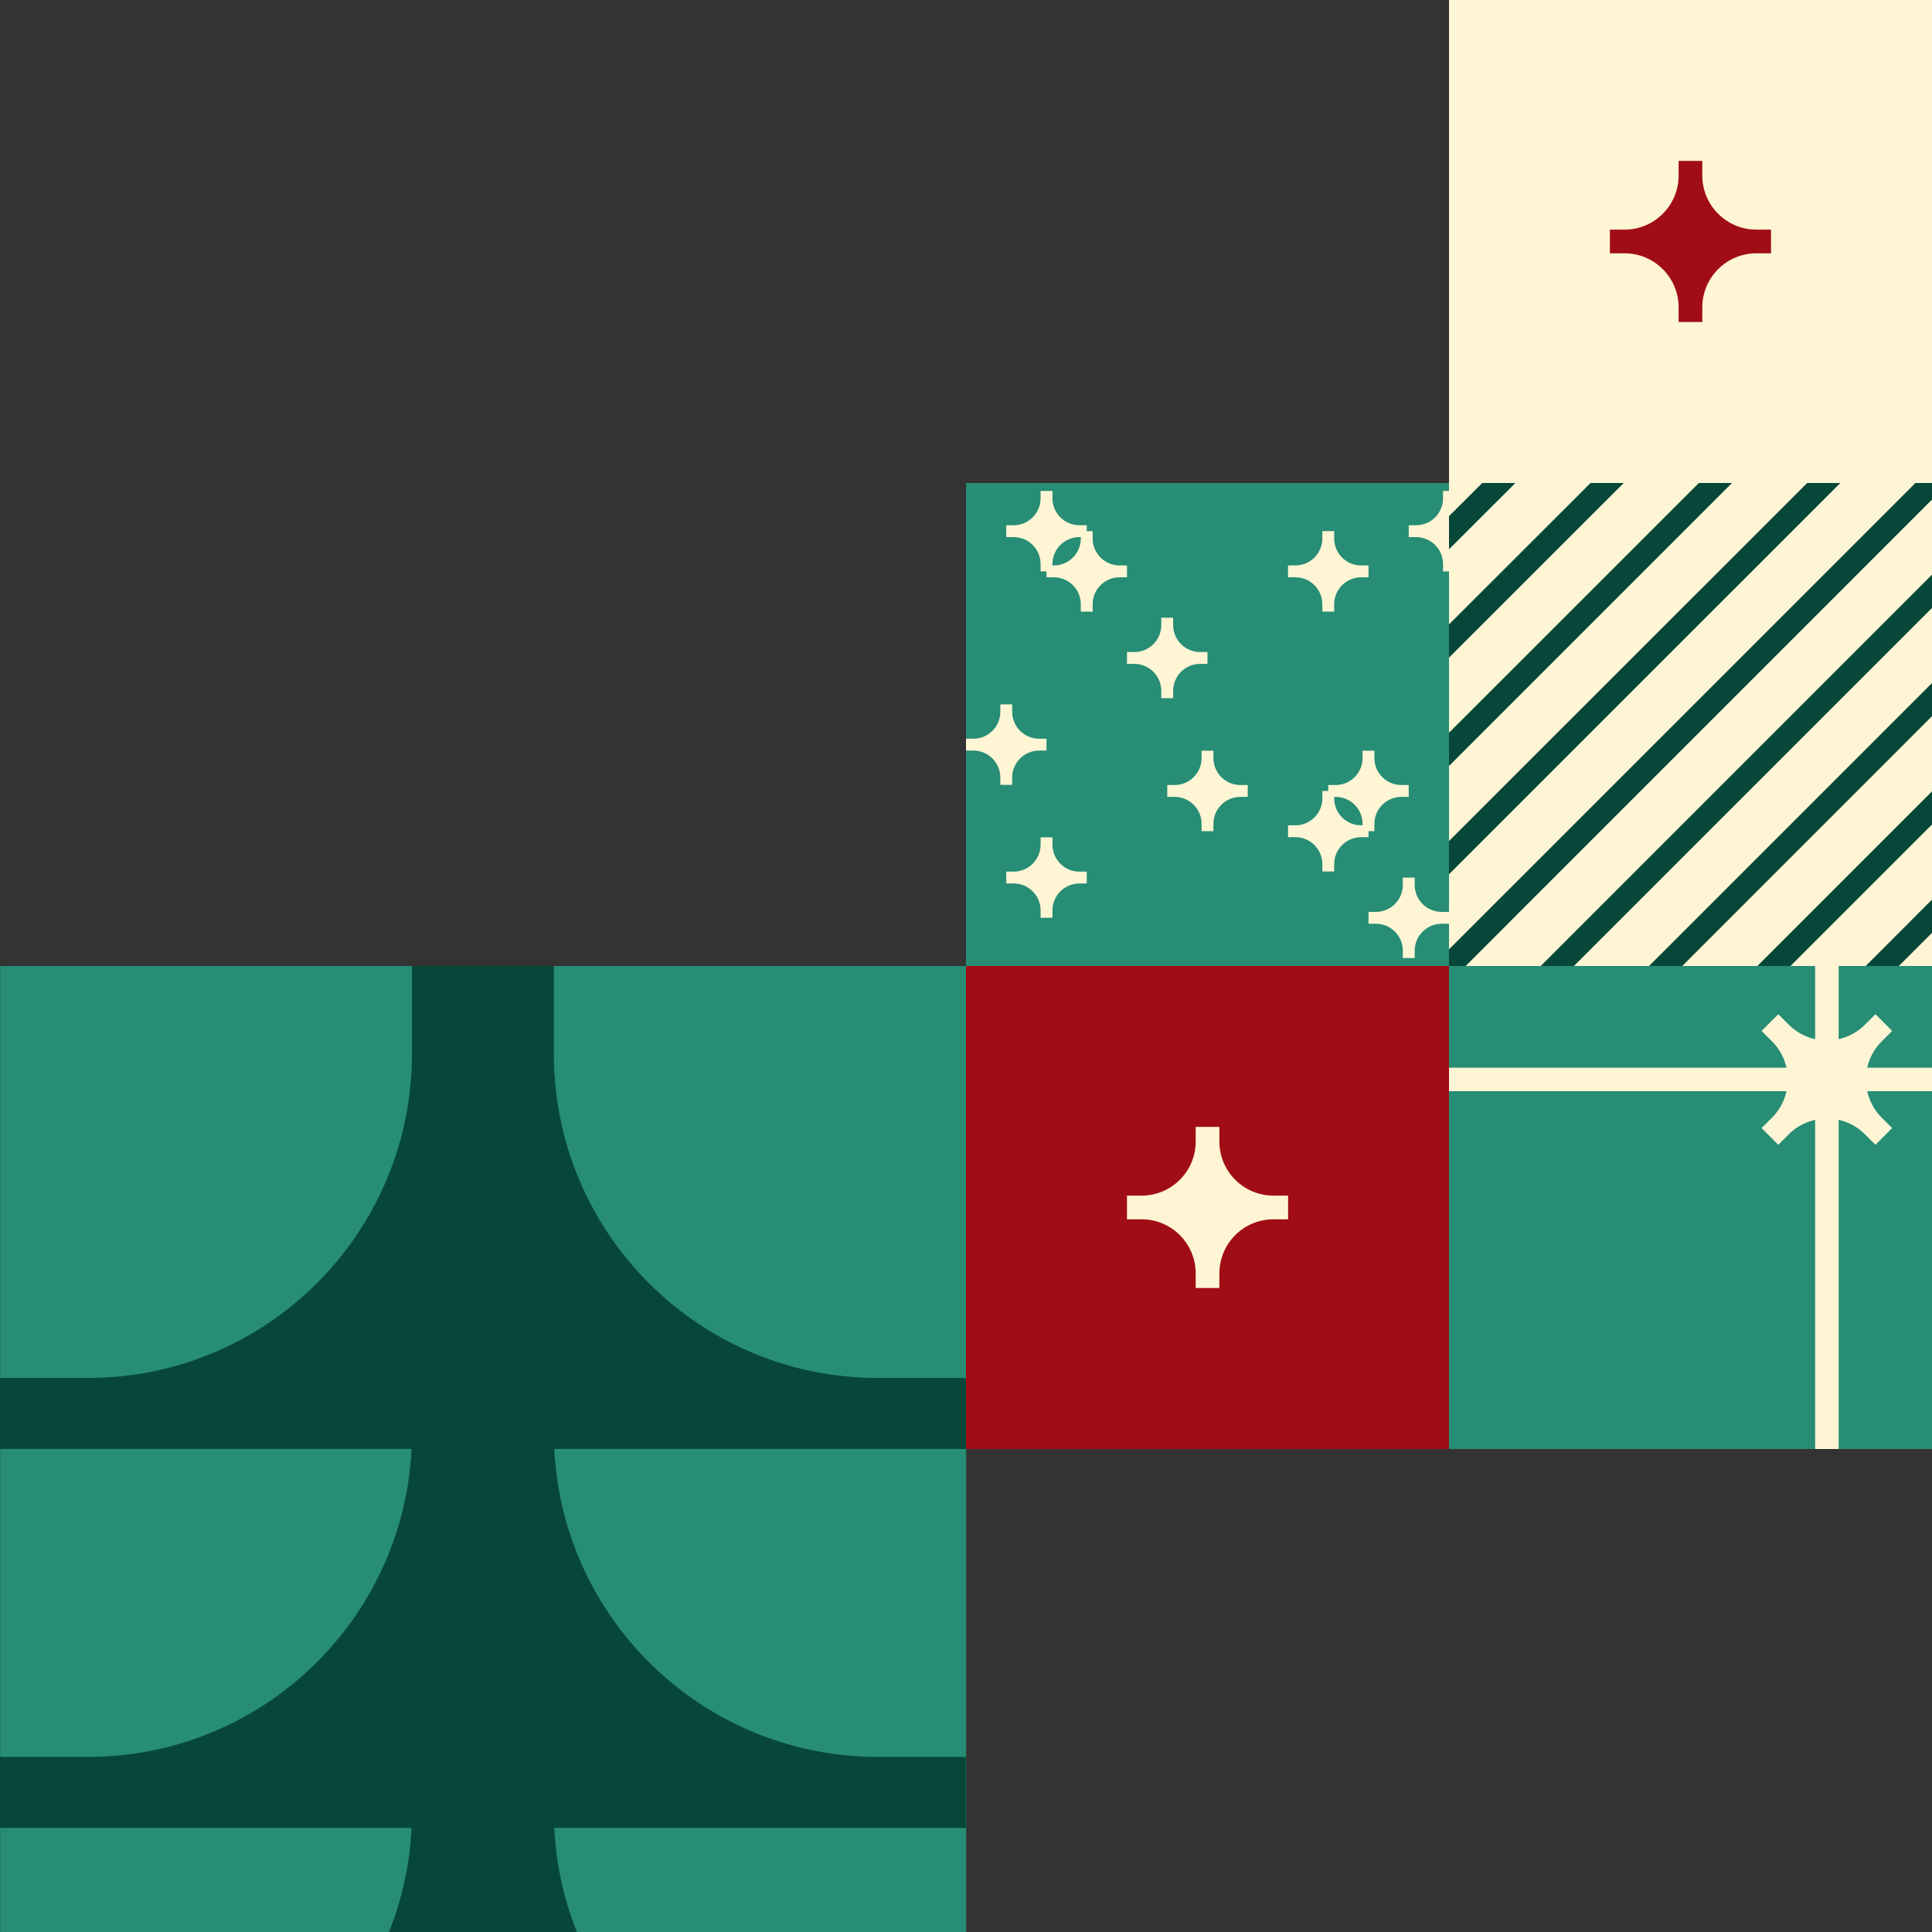 <svg width="256" height="256" viewBox="0 0 256 256" fill="none" xmlns="http://www.w3.org/2000/svg">
<rect x="0" y="0" width="256" height="256" fill="#333333" stroke="none"/>
<path d="M128.02 128H0.02V256H128.02V128Z" fill="#278D75"/>
<path d="M127.981 191.99V182.587H116.323C92.623 182.587 73.393 163.377 73.393 139.657V128H54.587V139.657C54.587 163.358 35.377 182.587 11.657 182.587H0V191.99H127.981Z" fill="#074739"/>
<path d="M127.981 242.204V232.801H116.323C92.623 232.801 73.393 213.59 73.393 189.871V178.213H54.587V189.871C54.587 213.571 35.377 232.801 11.657 232.801H0V242.204H127.981Z" fill="#074739"/>
<path d="M76.457 256H51.543C53.508 251.087 54.587 245.711 54.587 240.085V228.427H73.393V240.085C73.393 245.711 74.472 251.087 76.438 256H76.457Z" fill="#074739"/>
<path d="M192 192H256V128H192V192Z" fill="#278D75"/>
<path d="M243.629 128H240.518V192H243.629V128Z" fill="#FDF5D4"/>
<path d="M256 141.478H192V144.59H256V141.478Z" fill="#FDF5D4"/>
<path d="M248.505 134.387L247.127 135.765C244.333 138.559 239.805 138.559 237.011 135.765L235.633 134.387L233.417 136.603L234.795 137.981C237.589 140.775 237.589 145.303 234.795 148.097L233.417 149.474L235.633 151.69L237.011 150.313C239.805 147.519 244.333 147.519 247.127 150.313L248.505 151.69L250.721 149.474L249.343 148.097C246.549 145.303 246.549 140.775 249.343 137.981L250.721 136.603L248.505 134.387Z" fill="#FDF5D4"/>
<path d="M256 64H192V128H256V64Z" fill="#FDF5D4"/>
<path d="M200.796 64L192 72.786V68.393L196.403 64H200.796Z" fill="#074739"/>
<path d="M215.151 64L192 87.141V82.739L210.748 64H215.151Z" fill="#074739"/>
<path d="M243.851 64L192 115.842V111.439L239.458 64H243.851Z" fill="#074739"/>
<path d="M256 64V66.197L194.206 128H192V125.794L253.803 64H256Z" fill="#074739"/>
<path d="M256 76.149V80.552L208.551 128H204.158L256 76.149Z" fill="#074739"/>
<path d="M256 90.504V94.897L222.907 128H218.504L256 90.504Z" fill="#074739"/>
<path d="M256 104.858V109.252L237.252 128H232.859L256 104.858Z" fill="#074739"/>
<path d="M256 119.204V123.607L251.607 128H247.214L256 119.204Z" fill="#074739"/>
<path d="M229.496 64L192 101.496V97.094L225.103 64H229.496Z" fill="#074739"/>
<path d="M192 128H128V192H192V128Z" fill="#A10D15"/>
<path d="M161.575 170.67V168.724C161.575 164.774 164.783 161.565 168.733 161.565H170.679V158.425H168.733C164.783 158.425 161.575 155.216 161.575 151.266V149.32H158.434V151.266C158.434 155.216 155.226 158.425 151.276 158.425H149.33V161.565H151.276C155.226 161.565 158.434 164.774 158.434 168.724V170.67H161.575Z" fill="#FDF5D4"/>
<path d="M256 0H192V64H256V0Z" fill="#FDF5D4"/>
<path d="M225.565 42.67V40.724C225.565 36.774 228.774 33.565 232.724 33.565H234.67V30.425H232.724C228.774 30.425 225.565 27.216 225.565 23.266V21.32H222.425V23.266C222.425 27.216 219.216 30.425 215.266 30.425H213.32V33.565H215.266C219.216 33.565 222.425 36.774 222.425 40.724V42.67H225.565Z" fill="#A10D15"/>
<path d="M192 64H128V128H192V64Z" fill="#278D75"/>
<path d="M139.455 75.715V74.742C139.455 72.767 141.054 71.168 143.029 71.168H144.002V69.598H143.029C141.054 69.598 139.455 67.998 139.455 66.023V65.05H137.885V66.023C137.885 67.998 136.285 69.598 134.31 69.598H133.337V71.168H134.31C136.285 71.168 137.885 72.767 137.885 74.742V75.715H139.455Z" fill="#FDF5D4"/>
<path d="M192 75.715H191.21V74.742C191.21 72.767 189.611 71.168 187.636 71.168H186.663V69.598H187.636C189.611 69.598 191.21 67.998 191.21 66.023V65.05H192V75.715Z" fill="#FDF5D4"/>
<path d="M144.783 81.043V80.07C144.783 78.095 146.382 76.496 148.357 76.496H149.33V74.925H148.357C146.382 74.925 144.783 73.326 144.783 71.351V70.378H143.212V71.351C143.212 73.326 141.613 74.925 139.638 74.925H138.665V76.496H139.638C141.613 76.496 143.212 78.095 143.212 80.07V81.043H144.783Z" fill="#FDF5D4"/>
<path d="M176.788 81.043V80.07C176.788 78.095 178.387 76.496 180.362 76.496H181.335V74.925H180.362C178.387 74.925 176.788 73.326 176.788 71.351V70.378H175.217V71.351C175.217 73.326 173.618 74.925 171.643 74.925H170.67V76.496H171.643C173.618 76.496 175.217 78.095 175.217 80.07V81.043H176.788Z" fill="#FDF5D4"/>
<path d="M155.448 92.517V91.544C155.448 89.569 157.047 87.97 159.022 87.97H159.995V86.4H159.022C157.047 86.4 155.448 84.8 155.448 82.825V81.852H153.877V82.825C153.877 84.8 152.278 86.4 150.303 86.4H149.33V87.97H150.303C152.278 87.97 153.877 89.569 153.877 91.544V92.517H155.448Z" fill="#FDF5D4"/>
<path d="M134.118 104.001V103.028C134.118 101.053 135.717 99.454 137.692 99.454H138.665V97.884H137.692C135.717 97.884 134.118 96.284 134.118 94.309V93.336H132.547V94.309C132.547 96.284 130.948 97.884 128.973 97.884H128V99.454H128.973C130.948 99.454 132.547 101.053 132.547 103.028V104.001H134.118Z" fill="#FDF5D4"/>
<path d="M160.785 110.138V109.165C160.785 107.19 162.384 105.591 164.359 105.591H165.333V104.02H164.359C162.384 104.02 160.785 102.421 160.785 100.446V99.473H159.215V100.446C159.215 102.421 157.616 104.02 155.641 104.02H154.667V105.591H155.641C157.616 105.591 159.215 107.19 159.215 109.165V110.138H160.785Z" fill="#FDF5D4"/>
<path d="M182.115 110.138V109.165C182.115 107.19 183.715 105.591 185.69 105.591H186.663V104.02H185.69C183.715 104.02 182.115 102.421 182.115 100.446V99.473H180.545V100.446C180.545 102.421 178.946 104.02 176.971 104.02H175.998V105.591H176.971C178.946 105.591 180.545 107.19 180.545 109.165V110.138H182.115Z" fill="#FDF5D4"/>
<path d="M176.788 115.476V114.503C176.788 112.528 178.387 110.928 180.362 110.928H181.335V109.358H180.362C178.387 109.358 176.788 107.759 176.788 105.784V104.811H175.217V105.784C175.217 107.759 173.618 109.358 171.643 109.358H170.67V110.928H171.643C173.618 110.928 175.217 112.528 175.217 114.503V115.476H176.788Z" fill="#FDF5D4"/>
<path d="M139.455 121.612V120.639C139.455 118.664 141.054 117.065 143.029 117.065H144.002V115.495H143.029C141.054 115.495 139.455 113.895 139.455 111.92V110.947H137.885V111.92C137.885 113.895 136.285 115.495 134.31 115.495H133.337V117.065H134.31C136.285 117.065 137.885 118.664 137.885 120.639V121.612H139.455Z" fill="#FDF5D4"/>
<path d="M187.453 126.95V125.977C187.453 124.002 189.052 122.402 191.027 122.402H192V120.832H191.027C189.052 120.832 187.453 119.233 187.453 117.258V116.285H185.882V117.258C185.882 119.233 184.283 120.832 182.308 120.832H181.335V122.402H182.308C184.283 122.402 185.882 124.002 185.882 125.977V126.95H187.453Z" fill="#FDF5D4"/>
</svg>
